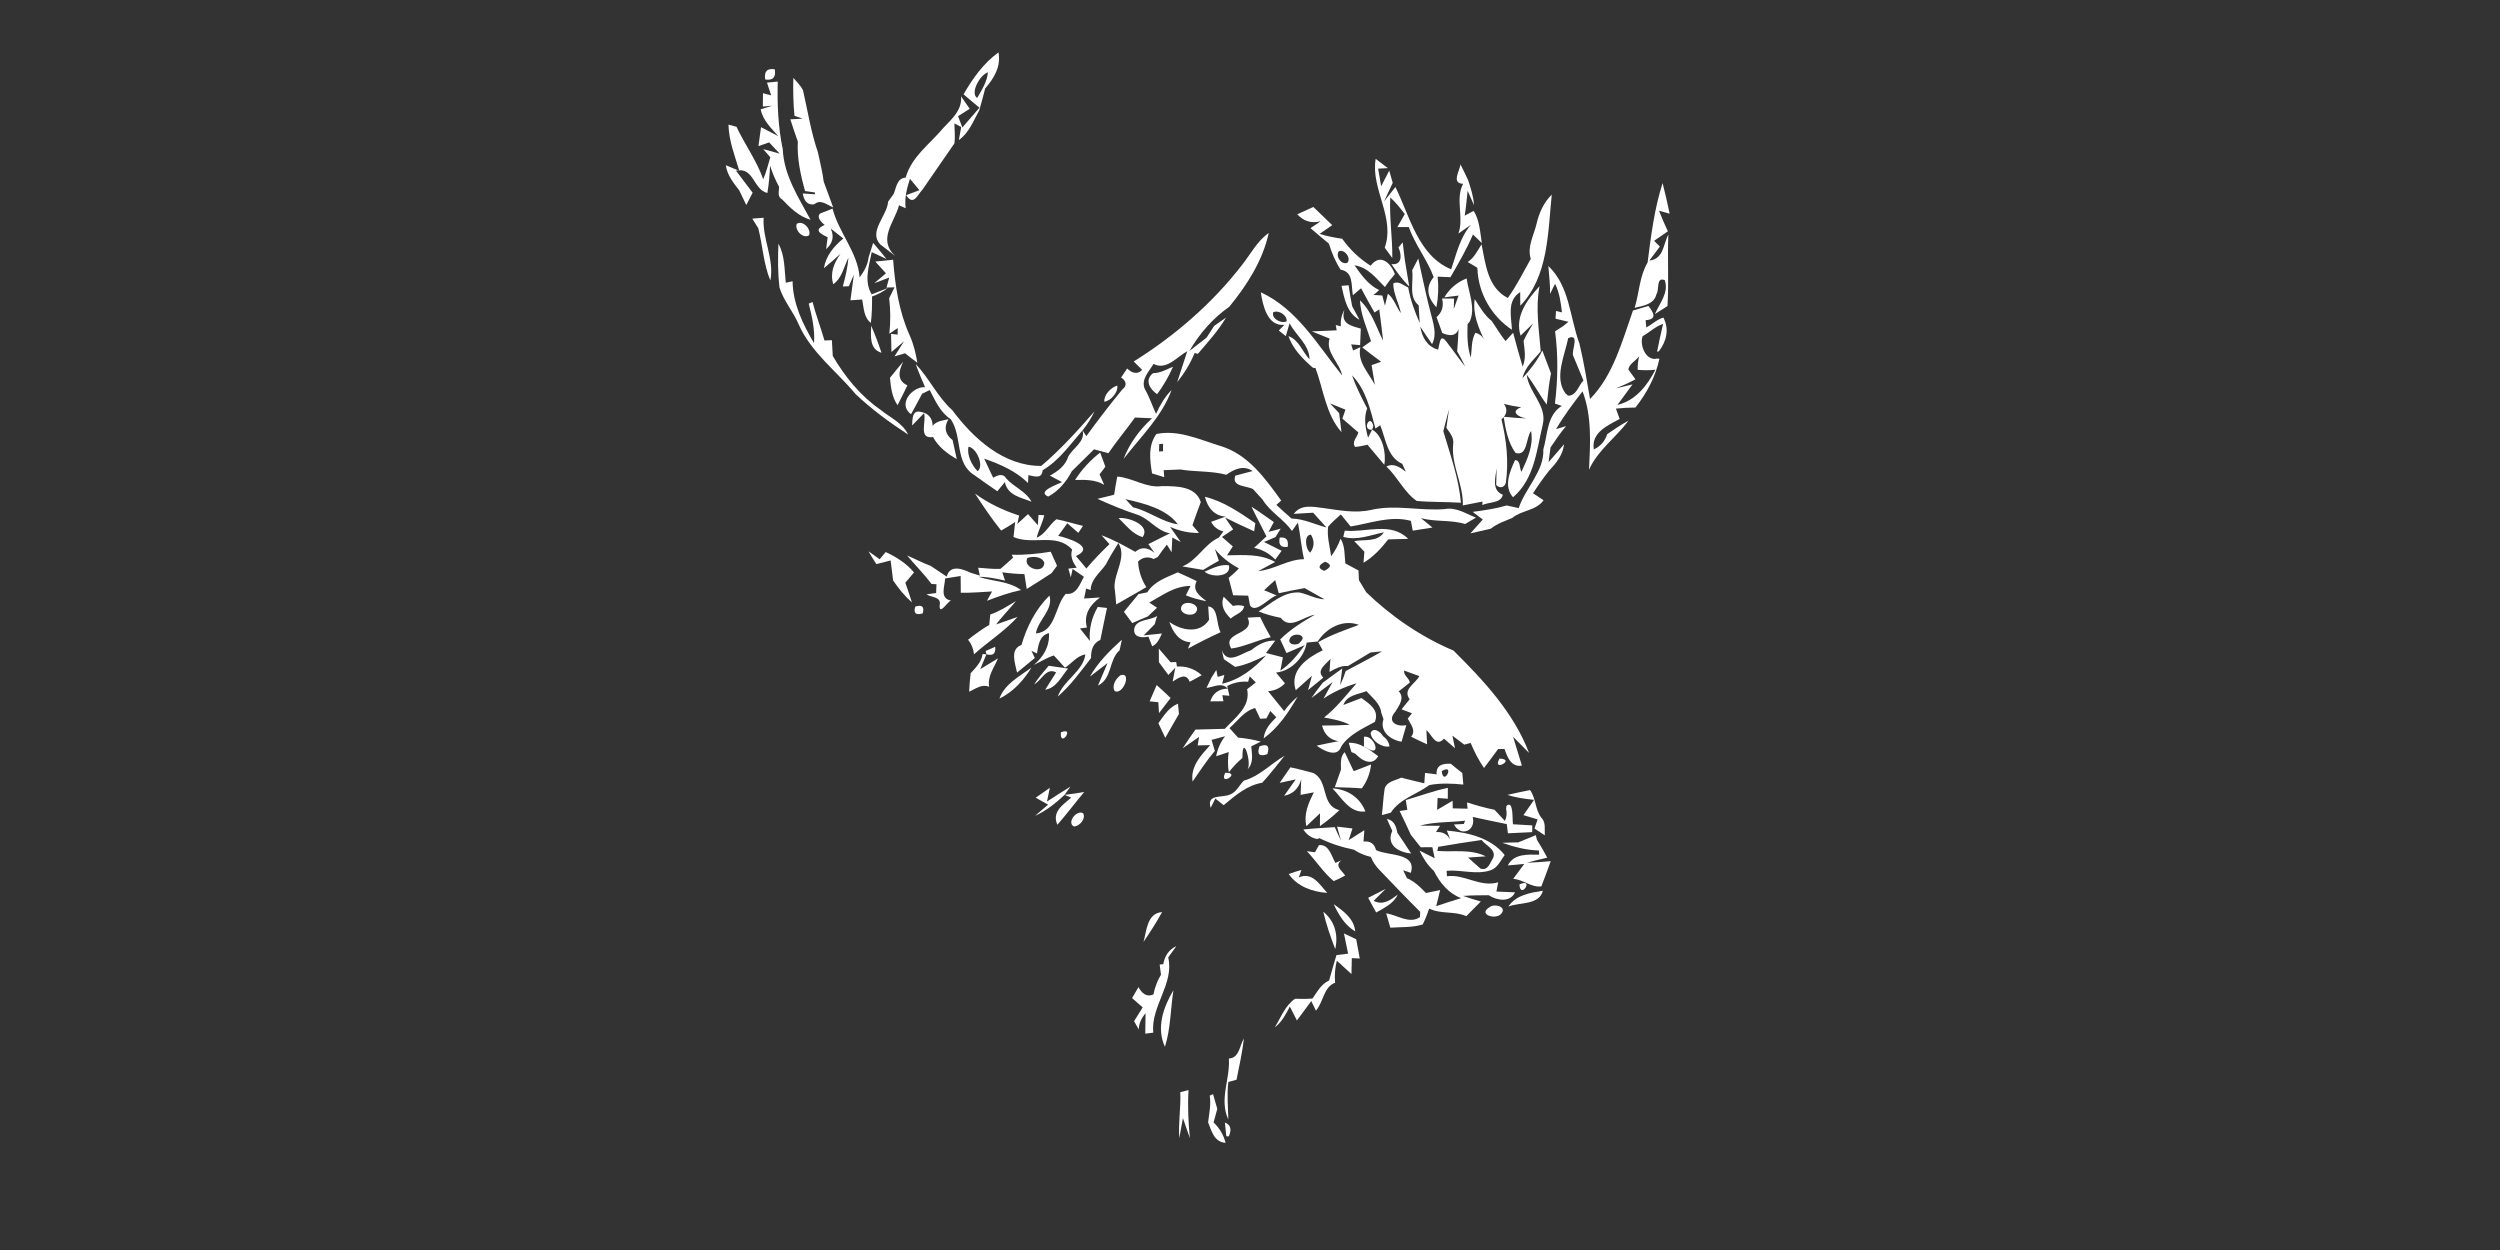 <?xml version="1.0" encoding="UTF-8" ?>
<!DOCTYPE svg PUBLIC "-//W3C//DTD SVG 1.1//EN" "http://www.w3.org/Graphics/SVG/1.1/DTD/svg11.dtd">
<svg width="512pt" height="256pt" viewBox="0 0 512 256" version="1.1" xmlns="http://www.w3.org/2000/svg">
<rect x="0" y="0" width="512" height="256" fill="#333333" stroke="none"/>
<g id="#ffffffff">
<path fill="#ffffff" opacity="1.00" d=" M 197.34 19.32 C 199.17 16.11 201.44 12.92 204.49 10.73 C 205.04 13.62 203.57 16.03 201.77 18.11 C 201.38 19.61 200.98 21.11 200.55 22.60 C 199.34 24.76 198.49 27.19 196.37 28.68 L 196.86 26.01 L 195.46 25.28 C 195.48 26.64 195.65 28.01 195.47 29.36 C 193.30 32.54 191.07 35.68 188.91 38.86 C 187.97 39.75 187.11 42.36 185.58 39.97 C 186.26 39.71 187.62 39.20 188.30 38.95 C 187.66 38.17 187.01 37.39 186.36 36.62 C 185.72 38.57 185.22 40.57 185.48 42.65 L 184.12 42.04 C 183.23 45.49 179.63 49.04 183.35 52.42 L 180.26 50.04 C 177.82 47.39 181.68 44.24 181.89 41.29 C 182.17 40.90 182.73 40.13 183.01 39.74 C 183.58 38.43 183.66 36.50 185.48 36.37 C 186.70 32.05 190.47 29.48 193.22 26.17 C 194.96 24.35 197.07 22.54 196.82 19.73 C 197.27 20.37 198.16 21.64 198.60 22.28 C 198.00 22.66 196.81 23.41 196.21 23.79 C 196.43 24.37 196.87 25.53 197.09 26.11 C 198.25 24.76 199.41 23.41 200.59 22.06 C 199.52 21.13 198.39 20.26 197.34 19.32 M 202.32 14.81 C 202.91 14.03 202.91 14.03 202.32 14.81 M 200.12 20.07 C 201.05 18.46 202.19 16.68 202.32 14.81 C 200.66 15.35 198.64 19.08 200.12 20.07 M 190.71 32.33 C 190.99 32.74 190.99 32.74 190.71 32.33 M 188.00 36.01 C 188.64 36.61 188.64 36.61 188.00 36.01 Z" />
<path fill="#ffffff" opacity="1.00" d=" M 156.72 16.28 C 156.46 14.63 157.11 13.93 158.68 14.20 C 158.95 15.83 158.29 16.53 156.72 16.28 Z" />
<path fill="#ffffff" opacity="1.00" d=" M 162.48 15.95 C 163.17 16.75 163.95 17.51 164.45 18.46 C 165.42 22.72 166.09 27.06 167.51 31.20 C 167.93 33.20 168.45 35.19 168.70 37.22 C 169.37 38.97 169.98 40.72 170.63 42.48 C 169.39 41.95 168.06 40.72 166.76 41.84 C 165.47 42.03 164.69 41.29 164.40 39.62 C 165.04 39.66 166.31 39.75 166.95 39.79 L 166.87 39.41 C 166.37 39.34 165.38 39.20 164.88 39.13 C 163.95 35.83 163.22 32.43 163.39 28.98 C 162.85 27.47 162.35 25.95 161.86 24.44 C 162.49 24.40 163.76 24.34 164.40 24.30 L 162.71 23.73 C 162.46 21.14 162.40 18.55 162.48 15.95 Z" />
<path fill="#ffffff" opacity="1.00" d=" M 157.08 16.92 L 159.28 16.71 C 159.16 21.36 159.36 26.01 160.31 30.58 C 160.54 35.90 163.54 40.46 166.00 45.01 C 163.62 44.34 161.84 42.57 160.18 40.84 C 159.12 40.31 159.58 39.15 159.56 38.27 C 158.80 36.87 158.18 35.42 157.71 33.91 C 157.63 35.79 157.47 37.67 157.16 39.53 C 154.20 38.80 154.46 34.16 150.73 34.95 C 151.85 36.46 152.99 37.97 154.14 39.47 C 153.70 40.32 153.27 41.16 152.84 41.99 C 152.36 40.98 151.88 39.98 151.39 38.98 C 150.20 37.43 148.91 35.85 148.65 33.84 L 151.41 34.99 C 150.49 31.88 149.26 28.82 149.19 25.53 C 149.60 25.64 150.42 25.85 150.83 25.96 C 152.54 29.60 154.97 32.89 156.31 36.72 C 156.91 35.25 157.34 33.73 157.76 32.21 C 157.40 31.79 156.67 30.96 156.31 30.54 C 157.15 30.77 158.83 31.23 159.67 31.46 C 159.13 30.89 158.06 29.73 157.52 29.16 C 156.78 29.41 156.06 29.66 155.33 29.92 C 155.51 28.63 155.69 27.34 155.86 26.05 C 157.03 26.67 158.22 27.28 159.40 27.89 C 157.93 26.23 156.24 24.67 155.79 22.39 C 156.37 22.21 157.55 21.84 158.14 21.66 L 156.23 21.82 L 156.26 19.09 L 157.93 19.53 C 157.71 18.88 157.29 17.58 157.08 16.92 Z" />
<path fill="#ffffff" opacity="1.00" d=" M 283.59 50.73 C 285.80 44.51 280.69 38.70 281.74 32.54 C 282.57 33.16 283.41 33.79 284.24 34.43 L 282.24 34.54 C 282.40 35.44 282.70 37.25 282.86 38.15 C 283.27 37.35 284.10 35.74 284.51 34.94 C 284.75 35.77 284.99 36.61 285.23 37.44 C 284.79 38.39 283.90 40.29 283.46 41.24 C 284.04 40.51 285.20 39.04 285.78 38.30 C 288.74 44.29 290.42 52.34 297.20 55.16 C 298.29 52.01 298.99 48.62 301.25 46.04 C 300.61 46.48 299.32 47.38 298.68 47.83 C 299.88 44.47 297.98 40.89 299.64 37.64 C 297.13 37.55 299.03 34.91 299.09 33.65 C 299.65 34.72 300.17 35.82 300.68 36.92 C 301.22 38.57 301.78 40.26 301.87 42.01 C 301.55 41.28 300.90 39.81 300.57 39.07 C 300.40 40.77 300.24 42.48 299.97 44.16 C 300.43 43.92 301.35 43.43 301.81 43.19 C 303.04 45.17 303.12 47.55 303.48 49.78 L 301.66 48.02 C 300.37 51.06 298.70 53.92 297.05 56.77 C 296.39 56.74 295.08 56.69 294.43 56.66 C 294.66 58.76 294.57 60.85 294.18 62.93 C 292.18 60.78 292.00 58.72 293.62 56.75 C 292.29 53.15 289.80 50.12 288.52 46.50 C 287.93 46.50 286.76 46.51 286.18 46.51 C 286.68 45.62 287.19 44.73 287.70 43.84 C 286.79 42.64 285.86 41.45 284.73 40.44 C 284.51 44.59 285.20 48.69 285.14 52.83 C 284.61 52.14 284.09 51.44 283.59 50.73 Z" />
<path fill="#ffffff" opacity="1.00" d=" M 337.43 53.75 C 338.12 48.30 338.82 42.72 340.50 37.50 C 341.04 39.57 341.50 41.66 341.94 43.76 C 341.40 43.61 340.32 43.31 339.77 43.16 C 340.33 44.58 340.92 45.99 341.58 47.37 C 340.65 48.03 339.70 48.68 338.76 49.32 C 339.06 49.62 339.65 50.20 339.94 50.50 C 339.40 51.21 338.32 52.64 337.79 53.36 C 340.75 53.04 340.61 50.00 341.68 48.04 C 341.47 52.90 341.80 57.85 341.50 62.68 C 340.86 63.09 339.57 63.91 338.92 64.32 C 339.88 62.10 341.83 59.96 340.94 57.37 C 339.11 56.67 339.89 59.30 339.24 60.24 C 338.78 62.33 336.49 62.63 334.78 63.04 C 335.72 59.96 335.76 56.58 337.43 53.75 Z" />
<path fill="#ffffff" opacity="1.00" d=" M 314.69 45.82 C 315.21 43.59 316.15 41.48 317.80 39.86 C 317.00 47.64 317.14 56.60 311.35 62.62 L 311.34 59.82 C 308.56 61.57 309.53 64.84 309.64 67.54 C 305.40 64.72 302.70 59.96 302.57 54.85 C 301.91 54.44 301.25 54.04 300.58 53.67 C 301.91 52.79 302.59 51.34 303.42 50.04 C 304.25 54.06 304.66 58.92 308.80 61.03 C 310.61 58.50 311.98 55.72 313.50 53.02 C 312.72 50.56 314.14 48.18 314.69 45.82 M 307.15 63.19 C 307.65 63.85 307.65 63.85 307.15 63.19 Z" />
<path fill="#ffffff" opacity="1.00" d=" M 167.95 43.73 C 168.80 43.39 169.65 43.06 170.51 42.73 C 171.78 47.67 175.67 51.67 176.05 56.81 C 176.97 55.59 177.71 54.24 177.89 52.70 C 178.12 51.96 178.59 50.49 178.82 49.75 C 179.75 50.83 180.66 51.92 181.55 53.04 L 178.53 51.64 C 177.98 54.48 176.89 57.57 178.51 60.28 C 179.34 59.96 181.01 59.31 181.84 58.99 C 180.85 59.74 179.77 60.32 178.59 60.72 C 178.61 62.53 178.58 64.34 178.35 66.14 C 176.86 64.96 176.92 63.01 176.57 61.34 C 175.97 61.38 174.77 61.46 174.17 61.50 C 174.42 59.76 174.65 58.01 174.87 56.27 C 174.61 56.86 174.10 58.03 173.84 58.62 L 172.61 58.67 C 173.12 56.73 173.61 54.78 173.76 52.77 C 172.82 54.64 172.47 56.91 170.65 58.21 C 169.94 55.85 170.81 53.82 172.16 51.96 C 171.03 52.97 169.90 53.98 168.73 54.93 C 169.16 52.40 170.77 50.41 172.72 48.85 C 171.85 48.18 170.98 47.50 170.13 46.81 C 170.88 48.41 170.56 49.81 169.19 51.02 C 169.27 50.41 169.42 49.19 169.50 48.58 C 167.97 47.88 166.57 47.08 168.89 46.07 C 167.69 45.09 167.38 44.31 167.95 43.73 Z" />
<path fill="#ffffff" opacity="1.00" d=" M 265.68 43.89 C 266.50 43.51 268.15 42.76 268.97 42.38 C 270.28 43.61 271.53 44.88 272.84 46.11 C 271.97 46.70 271.11 47.30 270.25 47.90 C 271.75 48.39 273.32 48.66 274.89 48.90 C 276.45 51.11 278.41 52.97 280.70 54.42 C 282.68 51.80 284.86 53.86 285.67 56.15 C 284.93 56.98 284.25 57.86 283.64 58.79 C 281.79 56.99 280.24 54.77 277.40 54.33 C 278.78 56.30 280.21 58.32 282.44 59.41 L 281.78 60.02 L 281.27 60.40 C 281.72 60.43 282.64 60.49 283.09 60.52 L 283.64 62.59 C 283.79 61.98 284.09 60.76 284.24 60.15 C 285.49 61.11 285.95 62.88 286.91 64.14 C 286.48 62.11 285.35 60.12 285.34 58.06 C 286.39 57.43 287.45 58.48 288.40 58.87 C 288.85 61.39 289.74 63.80 290.75 66.14 C 290.68 64.94 290.61 63.73 290.54 62.53 C 288.40 60.81 289.55 57.73 289.21 55.36 C 289.63 54.56 290.04 53.75 290.46 52.95 C 290.99 55.35 291.48 57.76 292.05 60.16 C 292.34 61.41 292.63 62.67 292.96 63.92 C 293.48 66.07 294.39 68.34 293.29 70.48 C 292.68 69.59 291.48 67.81 290.87 66.92 C 291.25 69.10 292.28 70.98 294.52 71.61 C 294.61 71.22 294.79 70.43 294.88 70.03 C 295.32 68.13 296.48 70.46 297.01 71.00 C 298.04 72.35 298.99 73.75 300.07 75.07 C 299.56 74.01 299.02 72.97 298.43 71.95 C 298.54 70.43 298.66 68.91 298.71 67.39 C 298.15 69.02 296.65 68.76 295.38 68.20 C 295.09 67.39 294.50 65.77 294.20 64.95 C 295.34 63.97 295.72 62.70 295.34 61.13 L 297.79 61.15 L 297.73 63.30 C 298.07 62.38 298.38 61.46 298.71 60.53 L 295.80 60.90 C 296.87 59.10 298.39 57.81 300.37 57.02 C 300.75 59.92 302.30 63.09 300.97 65.91 L 300.56 66.37 C 300.47 68.67 300.49 71.01 301.21 73.23 C 301.48 71.53 301.28 69.70 302.16 68.16 C 303.07 68.37 303.73 68.96 304.14 69.94 C 302.82 67.23 301.57 64.34 302.02 61.25 C 303.04 62.85 304.01 64.56 305.53 65.76 C 306.44 67.14 307.31 68.55 308.33 69.86 C 308.72 69.44 309.50 68.58 309.89 68.15 C 310.50 70.47 311.15 72.78 311.83 75.08 C 312.60 73.38 312.21 71.59 312.03 69.82 C 312.56 68.56 313.34 67.42 314.00 66.22 C 313.35 66.85 312.06 68.11 311.41 68.74 C 310.18 64.74 312.80 61.36 315.30 58.61 C 314.43 63.05 315.20 67.53 315.54 71.98 C 314.12 73.67 312.28 75.18 311.81 77.45 C 313.39 75.73 314.81 73.88 315.87 71.79 C 316.46 73.35 317.05 74.91 317.64 76.47 C 317.21 78.58 317.03 80.73 316.78 82.86 C 315.31 80.89 314.18 78.69 312.67 76.74 C 313.07 80.38 316.86 83.06 315.97 86.90 C 314.72 92.13 314.27 98.10 309.87 101.84 C 307.89 99.62 309.21 96.56 310.27 94.24 C 311.42 94.18 311.16 95.91 311.59 96.64 C 312.81 93.98 314.10 91.30 313.57 88.27 C 312.47 89.65 312.90 93.50 310.39 92.77 C 308.83 90.63 308.35 87.92 307.94 85.35 C 309.51 85.50 311.09 85.65 312.68 85.68 C 311.05 85.53 309.12 84.27 311.55 83.41 C 310.35 83.25 309.16 83.02 308.00 82.72 C 308.81 83.83 308.64 84.89 307.50 85.89 C 308.53 90.13 309.02 94.56 308.39 98.89 C 308.10 99.90 307.09 100.07 306.42 99.32 C 306.44 98.46 306.49 96.73 306.51 95.86 C 306.30 97.78 305.40 100.39 307.78 101.32 C 307.38 103.14 304.91 102.76 303.58 103.44 C 303.59 103.26 303.61 102.90 303.62 102.72 C 302.28 103.00 300.93 103.26 299.59 103.51 C 299.73 99.19 297.18 95.30 297.61 90.98 C 297.84 89.64 296.91 88.63 296.22 87.62 C 296.36 86.66 296.63 84.74 296.76 83.78 C 296.34 85.28 296.00 86.80 295.59 88.31 C 297.01 93.14 298.75 97.91 299.20 102.96 C 296.18 102.76 293.15 102.87 290.14 102.59 C 287.56 100.81 286.23 97.68 283.94 95.55 C 285.43 94.76 286.75 95.72 287.91 96.61 C 287.73 96.21 287.36 95.39 287.18 94.99 C 284.09 93.62 283.81 89.86 282.67 87.09 L 281.69 87.76 C 280.67 83.96 279.74 79.75 276.89 76.87 C 277.71 79.22 278.85 81.44 280.00 83.64 C 279.25 85.59 279.64 87.68 280.18 89.64 C 280.39 89.23 280.80 88.41 281.01 88.00 C 283.10 89.05 283.96 92.83 283.50 95.18 C 282.35 93.81 281.21 92.44 280.06 91.08 C 279.22 91.27 278.38 91.47 277.53 91.53 C 276.77 90.51 277.96 89.54 278.19 88.56 C 277.10 87.61 276.01 86.67 274.91 85.73 C 275.07 85.27 275.39 84.36 275.55 83.90 C 274.75 83.58 273.16 82.93 272.37 82.61 C 272.84 83.11 273.79 84.11 274.26 84.61 C 274.43 85.90 274.59 87.20 274.74 88.50 C 271.52 84.86 271.06 79.78 269.41 75.38 L 268.90 75.33 C 266.82 73.52 264.81 71.52 263.87 68.84 C 266.06 69.61 266.71 72.05 268.20 73.59 C 268.13 70.52 265.40 68.72 264.10 66.20 C 263.91 66.86 263.53 68.18 263.34 68.84 L 261.90 67.69 L 263.04 66.53 C 259.54 66.88 258.62 62.52 258.21 59.86 C 265.68 63.30 269.92 70.76 274.88 76.90 C 274.37 74.28 271.40 72.13 272.30 69.34 C 271.39 68.97 269.58 68.24 268.67 67.87 C 270.36 67.78 272.05 67.71 273.75 67.65 L 273.56 66.57 L 274.61 66.82 C 274.51 65.61 274.75 64.48 275.34 63.45 C 274.46 66.29 276.68 66.75 278.69 67.29 C 278.63 68.42 278.58 69.55 278.55 70.68 C 278.09 70.64 277.18 70.57 276.72 70.53 L 277.12 71.78 L 278.61 71.10 C 277.89 74.08 280.36 76.41 281.57 78.82 C 281.40 77.81 281.07 75.79 280.90 74.78 C 281.39 74.61 282.37 74.26 282.86 74.09 C 281.55 73.13 280.27 72.14 278.99 71.14 C 279.44 70.83 280.33 70.19 280.78 69.88 C 279.92 67.11 278.66 64.46 278.52 61.51 C 280.91 63.74 281.83 66.94 283.26 69.78 C 283.05 67.63 282.73 65.50 282.47 63.37 L 281.50 64.00 C 280.54 62.36 279.64 60.70 278.75 59.03 L 277.07 60.47 C 276.70 58.45 277.22 55.65 274.55 55.23 C 273.49 53.58 272.73 51.77 272.16 49.90 C 270.89 48.85 269.62 47.80 268.38 46.72 C 268.91 46.37 269.97 45.66 270.49 45.31 C 268.61 45.80 267.00 45.33 265.68 43.89 M 274.21 51.45 C 273.42 52.45 274.74 54.37 275.96 53.80 C 276.77 52.82 275.36 50.99 274.21 51.45 M 260.76 63.96 C 260.33 65.27 262.42 66.35 263.49 65.81 C 263.71 64.60 261.82 63.39 260.76 63.96 Z" />
<path fill="#ffffff" opacity="1.00" d=" M 154.07 44.78 C 154.65 44.73 155.81 44.64 156.39 44.59 C 156.11 48.96 158.62 53.05 157.77 57.45 C 156.34 54.05 156.21 50.28 155.29 46.73 C 154.88 46.08 154.47 45.43 154.07 44.78 Z" />
<path fill="#ffffff" opacity="1.00" d=" M 163.17 45.85 C 164.40 45.01 166.19 46.91 165.70 48.18 C 164.47 49.01 162.69 47.11 163.17 45.85 Z" />
<path fill="#ffffff" opacity="1.00" d=" M 254.32 54.32 C 256.11 52.08 257.44 49.39 259.84 47.71 C 258.61 53.36 255.39 58.39 251.76 62.82 C 248.40 65.17 245.66 68.30 243.60 71.87 L 247.12 69.13 C 247.50 68.53 248.27 67.34 248.66 66.74 C 249.27 66.31 250.48 65.47 251.09 65.04 C 249.48 67.76 247.35 70.09 245.31 72.48 L 244.66 72.29 C 243.78 74.45 242.55 76.46 241.09 78.27 C 241.78 76.16 242.48 74.05 243.15 71.93 C 241.03 73.06 238.92 75.92 236.24 74.53 C 235.33 76.09 233.64 77.67 234.44 79.64 C 235.40 81.26 235.95 83.06 236.76 84.76 C 237.56 82.98 238.55 81.26 239.94 79.87 C 237.93 85.36 233.60 89.45 230.11 93.99 C 231.33 90.77 233.42 87.99 235.94 85.66 C 234.77 85.63 233.60 85.58 232.44 85.51 C 230.67 87.98 228.71 90.31 226.99 92.82 C 226.26 92.62 224.79 92.22 224.06 92.02 C 222.55 93.51 221.04 95.01 219.52 96.49 C 218.40 98.63 216.82 100.55 214.67 101.70 C 212.18 100.62 216.76 99.17 217.50 98.73 C 216.67 98.28 215.84 97.84 215.00 97.41 C 216.68 96.52 218.20 95.36 218.79 93.48 C 219.76 91.71 222.34 90.43 221.70 88.14 L 222.49 89.31 C 224.85 86.05 227.30 82.86 229.86 79.75 C 230.92 79.00 230.62 77.92 229.60 77.32 L 230.84 75.47 C 231.74 76.34 232.91 76.82 233.91 75.75 C 233.34 75.16 232.77 74.59 232.19 74.03 C 240.61 68.76 248.23 62.19 254.32 54.32 Z" />
<path fill="#ffffff" opacity="1.00" d=" M 159.42 49.92 C 160.78 52.35 160.63 55.22 160.93 57.90 C 161.28 57.83 161.97 57.68 162.32 57.60 C 162.38 62.16 164.42 66.42 166.71 70.27 C 166.92 67.52 166.30 64.83 165.63 62.19 C 165.82 62.10 166.20 61.92 166.40 61.83 C 167.10 64.50 168.09 67.08 168.85 69.73 C 169.23 69.72 169.99 69.69 170.37 69.67 C 170.43 70.75 170.49 71.83 170.55 72.90 C 173.03 77.15 176.19 81.05 180.26 83.87 C 182.23 85.50 184.85 86.58 185.98 89.00 C 182.21 86.53 178.52 83.84 175.24 80.73 C 171.31 75.99 166.11 72.20 163.57 66.43 C 162.46 63.83 160.51 61.64 159.65 58.93 C 159.28 55.95 159.31 52.92 159.42 49.92 Z" />
<path fill="#ffffff" opacity="1.00" d=" M 286.40 50.68 C 286.62 50.42 287.06 49.90 287.27 49.63 C 287.38 50.54 287.60 52.35 287.71 53.25 C 287.94 54.61 288.39 57.31 288.61 58.67 C 287.20 57.30 286.07 55.70 284.96 54.09 C 287.31 54.38 287.03 51.96 286.40 50.68 Z" />
<path fill="#ffffff" opacity="1.00" d=" M 179.26 53.57 C 180.17 53.47 182.00 53.28 182.91 53.19 C 183.32 58.47 184.10 63.84 186.31 68.70 C 187.11 70.48 187.56 72.38 187.87 74.29 C 187.01 73.67 186.18 73.02 185.36 72.35 L 183.19 72.99 C 183.68 72.22 184.66 70.67 185.14 69.90 C 184.50 70.44 183.22 71.54 182.57 72.09 C 182.55 71.16 182.51 69.31 182.49 68.38 L 183.84 68.53 C 183.84 68.19 183.85 67.52 183.85 67.18 C 183.42 67.47 182.57 68.05 182.14 68.34 C 182.39 65.92 182.40 63.49 182.10 61.08 C 182.38 60.52 182.92 59.40 183.20 58.84 L 181.56 58.89 C 181.70 58.38 181.98 57.36 182.11 56.84 C 181.09 57.23 180.08 57.61 179.06 58.00 C 179.66 57.49 180.85 56.48 181.44 55.97 C 180.90 55.37 179.80 54.17 179.26 53.57 Z" />
<path fill="#ffffff" opacity="1.00" d=" M 317.10 54.48 C 321.50 58.63 321.49 65.05 323.47 70.37 C 324.36 74.12 324.99 77.92 325.64 81.72 C 330.44 76.80 332.20 69.90 334.43 63.60 C 335.22 63.37 336.81 62.89 337.60 62.65 C 338.60 63.97 339.52 65.40 337.02 65.58 C 337.06 65.95 337.12 66.69 337.16 67.05 C 338.35 66.45 339.35 65.40 340.66 65.04 C 341.91 67.40 341.30 69.92 339.73 71.95 L 339.37 72.03 C 339.49 71.43 339.74 70.22 339.86 69.62 C 340.05 68.80 340.41 67.16 340.60 66.34 C 339.01 66.83 337.85 68.08 336.41 68.84 C 335.73 70.73 337.12 74.03 339.39 73.43 L 339.85 73.47 C 339.07 77.13 337.25 80.54 334.94 83.46 C 333.60 83.47 332.27 83.55 330.94 83.68 C 331.13 84.21 331.51 85.27 331.70 85.80 C 329.29 87.13 325.82 88.58 326.42 92.05 C 327.77 91.40 328.69 90.36 329.16 88.91 C 330.57 87.94 331.99 86.96 333.51 86.15 C 330.96 89.63 327.22 92.16 325.43 96.21 C 325.69 90.82 326.06 85.31 324.11 80.15 C 322.17 82.63 320.27 85.15 318.69 87.88 L 320.73 87.27 C 319.56 88.65 318.55 90.15 317.54 91.65 C 317.44 92.40 317.25 93.90 317.15 94.65 C 318.23 93.45 319.24 92.19 320.32 90.99 C 320.07 93.15 318.75 94.82 317.31 96.32 C 316.11 97.83 315.01 99.40 313.96 101.02 C 314.50 101.38 315.58 102.09 316.12 102.45 C 314.57 104.63 311.64 104.46 309.69 106.08 C 308.19 106.73 306.60 107.23 305.32 108.27 C 304.27 108.51 302.17 108.99 301.13 109.24 C 301.76 108.53 303.03 107.11 303.67 106.40 C 303.15 106.01 302.12 105.22 301.60 104.83 C 303.94 104.52 306.30 104.19 308.57 103.52 C 309.39 103.70 310.21 103.88 311.03 104.06 C 312.39 99.95 316.29 96.46 316.07 92.06 C 316.99 88.93 316.78 85.05 319.85 83.13 C 319.50 83.01 318.80 82.77 318.45 82.65 C 319.06 77.75 319.13 72.76 318.48 67.86 C 318.91 67.58 319.77 67.02 320.20 66.74 L 321.22 65.90 C 320.55 65.74 319.23 65.43 318.57 65.27 C 318.59 64.88 318.65 64.09 318.67 63.69 L 319.89 63.98 C 319.65 61.97 319.39 59.95 318.48 58.12 C 318.22 58.63 317.71 59.66 317.45 60.18 C 317.50 58.27 317.24 56.37 317.10 54.48 M 321.17 69.24 C 320.47 72.79 318.23 77.34 320.60 80.55 L 321.15 81.04 C 322.88 81.05 323.28 78.94 324.29 77.92 C 323.56 76.21 322.88 74.46 322.14 72.75 C 321.92 71.53 323.55 68.25 321.17 69.24 M 333.50 75.69 C 333.86 76.19 334.58 77.18 334.94 77.68 C 333.65 78.40 332.30 78.96 330.94 79.54 C 331.79 79.33 333.49 78.92 334.34 78.72 C 333.57 79.77 332.02 81.88 331.25 82.93 C 335.00 82.01 337.34 78.98 339.02 75.73 C 337.80 75.85 336.59 75.85 335.40 75.74 C 335.37 74.81 335.47 73.88 335.70 72.95 C 335.05 73.89 333.60 74.52 333.50 75.69 Z" />
<path fill="#ffffff" opacity="1.00" d=" M 274.74 58.54 L 276.20 58.42 C 276.38 59.86 276.65 61.29 276.93 62.72 C 277.30 63.41 278.04 64.79 278.41 65.48 C 275.84 64.14 275.31 61.09 274.74 58.54 Z" />
<path fill="#ffffff" opacity="1.00" d=" M 278.37 61.01 C 278.73 61.31 278.73 61.31 278.37 61.01 Z" />
<path fill="#ffffff" opacity="1.00" d=" M 180.53 72.25 C 178.00 71.50 178.36 68.76 178.42 66.70 C 179.20 68.52 179.91 70.37 180.53 72.25 Z" />
<path fill="#ffffff" opacity="1.00" d=" M 182.26 77.38 C 183.16 76.27 184.05 75.16 184.97 74.07 C 184.10 75.96 183.58 77.85 185.83 78.93 C 185.18 80.29 184.51 81.65 183.82 82.99 C 182.67 81.33 182.45 79.33 182.26 77.38 Z" />
<path fill="#ffffff" opacity="1.00" d=" M 187.53 74.54 C 190.31 77.49 192.01 81.29 195.05 84.03 C 199.39 89.83 205.56 95.47 213.25 95.42 C 217.23 92.05 220.73 88.16 224.16 84.24 C 223.48 85.63 222.68 86.95 221.70 88.14 C 219.16 91.03 216.90 94.34 213.52 96.31 C 213.40 98.15 211.84 97.55 210.61 97.31 C 210.59 97.71 210.56 98.52 210.54 98.92 C 208.05 96.46 204.81 95.07 201.56 93.93 C 202.16 95.24 202.78 96.54 203.40 97.84 C 204.21 97.36 205.39 96.84 206.04 97.94 C 207.61 99.75 210.08 100.57 211.25 102.75 C 209.12 101.88 206.35 101.48 205.80 98.74 C 205.27 99.35 204.76 99.98 204.25 100.61 C 202.67 99.55 201.14 98.43 199.59 97.34 C 195.49 94.86 197.17 89.49 194.71 85.85 C 192.58 84.46 191.53 82.06 190.41 79.88 C 190.02 80.07 189.24 80.46 188.84 80.65 C 188.11 82.06 187.34 83.44 186.58 84.83 C 183.77 82.81 186.79 79.15 189.45 79.29 C 188.77 77.72 188.10 76.15 187.53 74.54 M 198.35 91.49 C 197.97 93.18 199.04 95.32 200.22 96.50 C 201.62 95.42 199.97 91.68 198.35 91.49 Z" />
<path fill="#ffffff" opacity="1.00" d=" M 236.15 76.42 C 237.63 76.42 238.90 75.66 240.23 75.10 C 239.37 77.10 238.28 78.97 236.98 80.73 C 235.46 79.70 234.35 77.83 236.15 76.42 Z" />
<path fill="#ffffff" opacity="1.00" d=" M 226.17 82.28 C 226.03 80.88 227.51 79.34 228.82 78.97 C 229.03 80.36 227.53 82.06 226.17 82.28 Z" />
<path fill="#ffffff" opacity="1.00" d=" M 186.80 87.14 C 186.88 85.91 186.77 83.91 188.55 84.35 C 190.08 84.59 191.00 85.63 191.00 87.20 C 191.80 86.20 193.10 86.13 194.24 85.86 C 193.26 87.51 193.55 88.94 195.09 90.13 C 195.38 91.43 195.66 92.73 195.95 94.04 C 194.01 92.90 192.17 91.54 191.09 89.51 C 187.97 90.00 189.79 86.24 189.24 84.62 C 188.63 85.25 187.41 86.51 186.80 87.14 Z" />
<path fill="#ffffff" opacity="1.00" d=" M 333.30 85.26 C 333.81 85.88 333.81 85.88 333.30 85.26 Z" />
<path fill="#ffffff" opacity="1.00" d=" M 281.01 88.00 C 278.80 88.27 280.62 84.48 281.26 87.24 L 281.01 88.00 Z" />
<path fill="#ffffff" opacity="1.00" d=" M 236.83 88.88 C 241.33 87.95 245.72 90.05 249.95 91.34 C 255.58 93.02 259.13 97.99 262.39 102.52 C 262.14 102.73 261.65 103.17 261.40 103.39 C 262.41 104.35 263.45 105.29 264.52 106.20 C 267.02 106.26 269.27 107.39 271.66 108.03 C 270.98 107.27 269.61 105.76 268.93 105.00 C 267.94 105.06 265.96 105.18 264.97 105.24 C 266.44 103.21 268.89 103.79 270.98 104.04 C 274.22 104.48 277.54 105.18 280.79 104.43 C 285.77 103.27 290.86 104.68 295.89 104.26 C 298.21 103.81 300.22 105.21 302.28 106.01 C 301.72 106.33 300.60 106.99 300.05 107.32 C 297.11 106.41 293.97 106.93 291.01 106.11 C 291.60 106.59 292.78 107.56 293.37 108.04 C 292.36 108.20 290.34 108.52 289.33 108.68 C 289.24 108.18 289.04 107.17 288.95 106.67 C 284.81 105.54 280.68 107.17 276.61 107.82 C 276.11 107.21 275.11 105.97 274.60 105.36 C 273.71 106.16 272.79 106.95 272.00 107.86 C 271.73 109.90 272.36 111.91 272.62 113.92 C 273.44 112.82 274.08 111.62 274.55 110.32 C 275.50 111.84 275.32 113.68 275.53 115.39 C 276.42 115.86 277.32 116.34 278.22 116.83 C 278.24 117.33 278.29 118.33 278.31 118.82 C 278.68 119.44 279.43 120.67 279.80 121.29 C 285.00 126.31 291.04 130.42 297.69 133.25 C 303.84 139.36 310.00 145.93 313.15 154.20 C 312.33 153.38 310.69 151.72 309.88 150.89 C 310.33 152.36 311.23 155.31 311.68 156.79 C 309.46 157.20 308.67 154.95 308.12 153.39 C 307.80 153.39 307.14 153.41 306.81 153.41 C 305.86 154.72 304.89 156.00 303.92 157.29 C 302.83 155.67 301.93 153.95 301.19 152.15 C 300.86 152.24 300.21 152.41 299.88 152.50 C 299.27 152.04 298.06 151.12 297.45 150.66 L 297.99 153.24 C 297.23 152.58 296.46 151.93 295.72 151.27 C 294.09 153.15 293.22 150.44 292.13 149.51 C 292.17 150.24 292.23 151.70 292.26 152.43 C 291.16 151.93 290.07 151.42 289.00 150.88 C 290.07 149.59 288.89 148.34 288.30 147.17 C 288.52 146.90 288.96 146.35 289.17 146.08 L 287.04 145.27 C 287.61 144.59 288.16 143.90 288.70 143.20 C 287.19 141.18 289.85 140.05 290.69 138.47 C 289.91 138.19 288.34 137.62 287.56 137.33 C 287.43 138.41 288.65 138.85 288.72 139.80 C 287.97 140.40 287.22 141.00 286.46 141.59 C 287.76 142.94 286.52 144.51 285.76 145.76 C 283.99 147.73 285.92 148.93 288.02 148.51 C 287.77 149.36 287.28 151.06 287.04 151.90 C 284.79 151.56 282.49 149.78 283.34 147.30 C 283.22 146.96 282.99 146.29 282.88 145.95 C 282.66 144.02 281.01 142.90 279.86 141.54 C 278.16 142.22 275.83 142.34 275.12 144.38 C 276.05 144.03 277.90 143.31 278.83 142.95 C 280.53 144.20 282.51 145.42 281.58 147.84 C 279.12 149.19 276.22 150.46 274.68 152.89 C 273.87 155.33 270.95 153.65 269.65 152.71 C 271.13 152.38 272.62 152.07 274.13 151.80 C 272.36 151.51 271.23 150.44 270.75 148.59 C 272.64 148.60 274.53 148.55 276.43 148.44 C 274.79 147.59 272.96 147.28 271.17 146.94 C 273.71 144.94 275.71 142.37 277.82 139.94 C 275.41 140.65 273.14 141.68 271.06 143.06 L 272.92 139.68 C 271.83 140.50 269.67 142.14 268.58 142.96 C 269.30 141.88 270.09 140.84 270.91 139.82 C 272.23 138.83 273.55 137.85 274.90 136.91 L 274.46 140.32 C 274.91 139.38 275.29 138.42 275.60 137.43 C 278.09 136.08 280.62 134.83 283.06 133.39 C 282.46 133.45 281.25 133.58 280.65 133.64 C 279.13 134.59 277.57 135.49 276.04 136.41 C 274.63 136.26 273.45 136.98 272.28 137.61 L 272.47 134.93 C 271.58 136.04 269.46 137.28 271.02 138.78 C 270.23 139.42 268.67 140.69 267.89 141.33 C 268.08 140.60 268.48 139.13 268.68 138.40 C 267.85 139.14 266.19 140.62 265.37 141.36 C 264.04 137.24 267.74 134.71 270.89 133.18 C 270.66 132.77 270.20 131.94 269.98 131.52 C 272.59 129.99 275.47 129.04 278.29 127.97 C 275.06 126.76 271.61 128.61 269.87 131.38 C 269.31 131.44 268.18 131.55 267.62 131.60 C 267.11 134.65 264.45 137.43 261.33 137.74 C 261.94 138.47 262.55 139.21 263.16 139.95 C 262.21 140.93 261.05 141.46 259.70 141.56 C 260.81 142.90 261.88 144.28 262.99 145.63 C 263.80 144.53 264.72 143.54 265.76 142.67 C 263.92 145.87 261.82 149.01 258.80 151.22 C 258.97 149.44 260.15 148.08 261.39 146.90 C 260.98 146.47 260.57 146.04 260.16 145.61 L 259.36 147.13 L 258.09 147.20 C 257.83 146.65 257.31 145.55 257.05 145.00 C 254.80 145.59 253.47 147.67 251.80 149.11 C 252.38 149.76 252.96 150.41 253.55 151.06 C 255.12 151.20 256.68 151.47 258.21 151.88 C 257.72 152.12 256.75 152.62 256.26 152.86 C 256.39 154.46 256.79 156.28 255.50 157.55 C 256.42 156.23 254.41 149.97 254.45 155.22 C 253.42 156.10 252.49 157.09 251.66 158.17 C 251.42 156.79 251.45 155.40 251.64 154.02 C 251.00 154.23 249.71 154.66 249.07 154.88 C 249.35 153.36 249.96 151.99 250.90 150.78 C 250.21 150.97 248.82 151.34 248.13 151.53 C 248.35 152.28 248.58 153.03 248.80 153.78 C 247.13 155.76 245.71 157.93 244.24 160.06 C 243.79 156.93 245.94 154.73 247.84 152.60 C 247.20 152.61 245.93 152.64 245.29 152.66 L 245.56 150.92 C 244.73 151.50 243.05 152.67 242.21 153.25 C 243.03 151.94 243.94 150.68 244.83 149.42 C 246.84 149.37 248.84 149.30 250.85 149.26 C 252.96 146.94 256.18 144.74 255.41 141.15 C 255.86 140.81 256.74 140.11 257.19 139.77 C 256.78 139.34 256.36 138.93 255.95 138.51 L 255.61 139.62 C 254.11 139.50 252.68 139.79 251.33 140.49 C 251.44 140.99 251.67 141.99 251.78 142.49 L 250.34 142.37 L 250.55 143.62 C 249.88 143.62 248.54 143.64 247.87 143.64 C 248.39 141.97 249.61 141.07 251.44 141.03 C 250.21 139.64 248.53 140.74 247.09 140.88 C 247.34 140.36 247.84 139.33 248.09 138.81 C 248.34 138.41 248.84 137.60 249.10 137.20 C 249.17 137.56 249.31 138.27 249.38 138.63 L 250.75 138.23 L 250.30 140.03 C 253.93 139.19 256.81 136.92 259.28 134.23 C 257.24 135.21 255.18 136.18 252.95 136.58 C 252.37 136.18 251.22 135.40 250.65 135.00 C 250.54 134.54 250.33 133.62 250.22 133.16 C 251.37 136.23 254.16 133.85 256.24 133.16 C 257.67 132.01 259.27 131.10 261.17 131.21 C 260.55 132.06 259.92 132.90 259.28 133.73 C 260.14 133.95 261.86 134.40 262.73 134.62 C 262.60 135.31 262.35 136.67 262.22 137.35 C 264.26 136.00 265.77 134.06 267.22 132.12 C 266.28 132.53 264.41 133.34 263.47 133.75 C 263.05 132.81 262.63 131.88 262.18 130.96 C 264.26 128.88 266.76 127.35 269.28 125.89 C 266.94 126.24 264.22 129.07 262.29 126.53 C 260.74 126.22 259.21 125.82 257.76 125.22 C 260.33 123.60 262.85 121.14 266.12 121.34 C 267.87 121.70 269.44 122.67 271.27 122.74 C 269.92 121.94 268.52 121.24 267.18 120.44 C 265.40 120.74 263.64 121.12 261.89 121.50 C 261.70 120.83 261.34 119.48 261.16 118.81 C 260.38 119.48 259.63 120.17 258.89 120.88 C 259.54 121.15 260.83 121.68 261.48 121.95 C 259.92 122.31 257.19 125.82 256.00 123.98 C 255.90 123.49 255.72 122.49 255.63 121.99 C 254.60 121.96 253.57 121.93 252.55 121.91 C 252.32 121.02 251.85 119.24 251.62 118.35 C 252.34 117.74 253.09 117.13 253.72 116.40 C 251.85 115.38 250.14 114.11 248.81 112.44 C 249.01 113.04 249.43 114.24 249.63 114.84 C 248.54 115.44 247.46 116.06 246.41 116.72 C 245.34 116.54 243.21 116.18 242.15 116.00 C 245.24 114.75 246.65 111.43 249.62 110.10 C 249.85 109.79 250.32 109.15 250.55 108.84 C 249.41 108.55 248.57 107.90 248.03 106.87 C 249.02 106.50 250.02 106.14 251.03 105.80 C 248.67 105.67 247.31 103.95 246.77 101.74 C 250.61 102.68 253.87 104.96 257.09 107.14 C 257.03 107.56 256.91 108.40 256.85 108.81 C 254.85 107.91 252.84 106.97 250.89 105.99 L 252.55 108.42 C 251.77 108.93 251.01 109.44 250.26 109.97 C 250.81 110.45 251.92 111.41 252.48 111.90 L 251.30 113.73 C 254.64 113.69 258.10 113.37 261.16 115.09 C 260.01 115.71 258.85 116.32 257.70 116.96 C 260.99 116.66 263.72 114.55 267.07 114.52 C 266.49 112.05 266.33 109.51 265.81 107.03 C 265.51 107.46 264.90 108.32 264.60 108.74 C 262.89 106.31 260.14 104.88 258.58 102.33 C 257.92 101.62 257.27 100.90 256.62 100.17 C 255.25 99.43 252.17 99.74 252.99 97.41 C 253.88 97.18 255.65 96.71 256.54 96.47 C 254.65 95.21 252.81 96.06 251.15 97.23 C 248.06 96.41 244.84 96.67 241.72 96.15 C 240.87 96.18 239.17 96.25 238.32 96.29 L 238.43 97.73 C 237.60 97.47 236.76 97.21 235.94 96.95 C 235.49 94.22 235.09 91.28 236.83 88.88 M 237.41 90.95 C 237.40 91.33 237.38 92.09 237.37 92.47 L 238.18 92.42 C 238.19 92.03 238.20 91.27 238.20 90.89 L 237.41 90.95 M 268.33 113.18 C 269.19 112.04 269.25 110.81 268.49 109.50 C 267.00 109.50 267.34 112.48 268.33 113.18 M 271.37 115.04 C 269.93 115.77 269.88 116.40 271.22 116.91 C 272.69 116.17 272.74 115.55 271.37 115.04 M 267.22 116.25 C 267.81 116.80 267.81 116.80 267.22 116.25 M 264.22 130.68 C 263.39 132.04 265.71 132.42 266.32 131.47 C 267.92 129.95 264.87 129.42 264.22 130.68 M 258.25 137.50 C 258.53 137.76 258.53 137.76 258.25 137.50 M 260.63 139.88 C 261.33 140.46 261.33 140.46 260.63 139.88 Z" />
<path fill="#ffffff" opacity="1.00" d=" M 220.18 98.30 C 221.54 96.13 223.30 94.26 225.31 92.68 C 225.58 93.41 226.11 94.85 226.38 95.58 C 225.98 96.10 225.58 96.62 225.19 97.15 C 225.43 97.68 225.90 98.76 226.14 99.30 C 224.32 98.20 222.22 98.25 220.18 98.30 Z" />
<path fill="#ffffff" opacity="1.00" d=" M 228.18 101.31 C 228.36 100.06 228.58 98.83 228.82 97.60 C 231.96 97.84 234.71 99.99 237.94 99.56 C 240.80 99.56 244.88 99.50 245.92 102.83 C 245.31 104.39 244.77 105.98 244.21 107.57 L 245.56 109.15 C 243.50 109.17 241.52 108.75 239.63 107.90 C 240.18 108.67 241.27 110.23 241.82 111.00 L 240.09 110.09 C 240.05 110.85 239.98 112.35 239.94 113.10 L 238.98 111.54 C 238.31 112.35 237.71 113.22 237.10 114.08 C 236.89 114.18 236.48 114.38 236.27 114.48 C 235.16 113.91 233.94 114.13 233.08 115.01 C 233.18 116.89 233.74 118.64 234.77 120.25 C 232.74 121.47 230.64 122.58 228.60 123.79 C 228.50 122.60 228.41 121.41 228.25 120.23 C 228.22 117.18 230.81 114.09 229.04 111.22 C 228.12 112.65 227.25 114.11 226.47 115.61 C 225.32 117.27 223.41 118.64 223.37 120.84 L 222.44 120.53 C 222.33 121.04 222.13 122.07 222.03 122.58 C 222.85 122.53 224.48 122.42 225.29 122.36 C 223.21 123.89 221.88 125.87 222.60 128.52 L 221.17 128.70 C 221.85 129.56 222.53 130.41 223.21 131.27 C 223.00 128.79 223.58 126.43 224.83 124.30 L 226.71 124.51 C 226.28 126.69 225.76 128.86 225.35 131.05 C 223.79 131.74 223.42 133.20 223.45 134.77 C 221.32 137.51 219.28 140.37 216.63 142.65 C 217.79 139.31 221.85 137.46 222.28 134.03 C 220.57 134.29 219.48 135.89 218.10 136.75 C 217.34 135.91 216.62 135.04 215.82 134.24 C 214.38 134.69 213.10 135.54 211.74 136.17 C 213.73 134.50 214.99 132.34 214.83 129.66 C 212.85 130.14 212.66 132.17 212.37 133.83 L 211.24 133.28 C 211.41 133.65 211.76 134.39 211.93 134.76 C 210.72 135.76 209.51 136.76 208.29 137.75 C 207.93 135.89 206.73 132.99 209.20 132.09 C 210.29 128.33 212.11 124.73 214.93 121.97 C 215.78 124.89 212.59 126.94 212.15 129.72 C 216.28 129.39 215.98 124.14 218.27 121.61 C 220.48 121.94 221.17 119.57 221.98 118.12 C 221.21 117.57 220.44 117.04 219.67 116.52 L 219.30 118.24 L 218.80 116.45 L 220.51 116.27 C 219.75 115.18 219.11 113.97 219.57 112.55 C 216.39 109.02 211.52 111.73 207.57 109.98 C 207.65 109.21 207.82 107.67 207.90 106.91 C 206.97 107.53 206.01 108.11 205.04 108.66 C 203.10 106.25 201.36 103.68 199.68 101.08 C 202.40 103.08 205.52 104.55 208.72 105.58 L 208.35 107.30 C 208.89 106.80 209.99 105.80 210.54 105.29 C 211.04 105.86 212.05 107.00 212.55 107.56 L 212.69 105.46 C 212.98 105.47 213.56 105.50 213.86 105.52 C 213.52 107.11 212.68 108.55 212.31 110.12 C 214.07 109.42 214.88 107.45 216.36 106.34 C 218.19 106.69 219.97 107.28 221.80 107.70 C 221.56 108.05 221.08 108.77 220.84 109.13 C 220.10 108.46 219.34 107.81 218.59 107.16 C 218.12 107.80 217.18 109.09 216.72 109.74 C 218.47 110.14 224.61 111.95 220.35 113.88 C 221.07 114.72 221.79 115.56 222.49 116.43 C 223.97 114.68 225.56 113.03 227.22 111.44 C 226.81 110.98 226.00 110.08 225.59 109.62 C 228.01 110.51 230.26 111.77 232.51 113.02 C 233.70 111.97 235.01 112.05 236.46 113.24 L 235.18 111.44 C 236.65 110.71 238.12 109.95 239.60 109.22 C 236.91 108.76 235.35 106.16 232.81 105.37 C 230.05 104.47 227.39 103.35 224.76 102.16 C 225.90 101.88 227.04 101.62 228.18 101.31 M 230.51 102.23 L 232.03 103.89 C 235.25 104.65 238.03 106.93 241.22 107.38 C 238.87 104.20 234.25 103.08 230.51 102.23 Z" />
<path fill="#ffffff" opacity="1.00" d=" M 256.31 103.78 C 257.87 104.76 259.35 105.87 260.88 106.92 C 260.61 107.42 260.07 108.42 259.80 108.92 L 262.29 108.27 L 261.22 109.99 C 260.63 110.24 259.45 110.75 258.85 111.00 C 259.76 111.45 261.57 112.35 262.48 112.80 C 262.04 113.40 261.60 114.00 261.17 114.60 C 259.98 113.36 258.54 112.56 256.84 112.19 C 257.68 111.41 258.52 110.63 259.37 109.85 C 258.79 108.73 258.22 107.61 257.66 106.49 C 257.19 105.59 256.74 104.69 256.31 103.78 Z" />
<path fill="#ffffff" opacity="1.00" d=" M 229.09 106.11 C 231.16 105.87 235.70 107.59 234.02 109.99 C 231.91 109.40 230.59 107.53 229.09 106.11 Z" />
<path fill="#ffffff" opacity="1.00" d=" M 308.94 107.18 C 309.52 107.82 309.52 107.82 308.94 107.18 Z" />
<path fill="#ffffff" opacity="1.00" d=" M 275.41 108.68 C 279.76 109.11 284.85 106.79 288.39 110.35 C 287.37 110.38 285.33 110.44 284.30 110.47 C 282.88 112.32 281.27 114.04 279.25 115.25 C 279.29 114.68 279.38 113.56 279.42 112.99 C 278.90 112.45 277.87 111.36 277.35 110.82 C 279.41 110.42 282.06 111.10 283.42 109.02 C 280.66 109.57 277.95 110.76 275.10 109.95 C 275.18 109.63 275.33 109.00 275.41 108.68 Z" />
<path fill="#ffffff" opacity="1.00" d=" M 262.09 110.10 C 263.40 109.93 263.94 110.56 263.72 111.99 C 262.32 112.20 261.78 111.57 262.09 110.10 Z" />
<path fill="#ffffff" opacity="1.00" d=" M 177.87 112.91 C 178.44 113.31 179.58 114.12 180.15 114.53 C 180.56 114.04 180.97 113.55 181.39 113.06 C 183.58 114.08 185.63 115.36 187.19 117.24 C 186.58 117.93 185.99 118.63 185.41 119.34 C 185.89 120.68 186.34 122.03 186.77 123.39 C 185.28 122.07 184.02 120.52 182.91 118.88 C 182.74 117.51 182.57 116.14 182.40 114.78 C 181.42 115.02 180.45 115.27 179.48 115.53 C 178.92 114.66 178.37 113.79 177.87 112.91 M 184.80 117.33 C 185.02 117.70 185.02 117.70 184.80 117.33 Z" />
<path fill="#ffffff" opacity="1.00" d=" M 207.21 113.60 C 209.89 113.71 212.55 113.40 215.19 112.99 C 215.62 113.95 216.05 114.91 216.48 115.87 C 216.20 116.25 215.63 117.01 215.35 117.39 C 213.67 118.49 211.98 119.57 210.27 120.62 C 210.12 119.61 209.96 118.59 209.80 117.58 C 208.28 117.54 206.77 117.42 205.27 117.21 C 205.41 117.64 205.70 118.48 205.84 118.91 C 204.06 118.49 202.26 118.12 200.43 118.13 C 203.32 119.11 206.57 118.97 209.11 120.84 C 206.71 121.35 204.42 122.17 202.13 123.04 C 202.40 122.56 202.92 121.61 203.18 121.13 C 201.05 121.25 198.91 121.43 196.77 121.40 C 196.76 120.54 196.75 118.82 196.74 117.96 C 195.94 118.09 194.36 118.34 193.56 118.47 C 193.50 120.08 192.38 122.54 194.74 122.99 C 193.96 123.35 192.34 126.11 192.44 123.95 C 192.87 122.16 190.70 122.40 189.75 121.72 L 191.72 121.45 L 191.79 119.65 L 190.78 119.60 C 189.24 117.54 187.41 115.73 185.77 113.76 C 187.39 114.45 188.95 115.28 190.61 115.90 C 191.70 116.62 192.79 117.36 193.89 118.09 C 194.56 115.56 197.09 116.50 198.76 117.29 C 199.24 117.44 200.20 117.73 200.67 117.88 L 200.33 116.27 C 201.85 116.37 203.37 116.58 204.90 116.50 C 205.78 115.77 206.62 114.98 207.48 114.21 L 207.21 113.60 M 210.40 114.28 C 209.38 116.33 213.77 117.76 213.88 115.27 C 213.42 113.93 211.51 113.87 210.40 114.28 Z" />
<path fill="#ffffff" opacity="1.00" d=" M 246.70 117.08 C 248.24 116.42 249.94 115.49 251.69 115.78 C 252.26 118.21 248.09 118.33 246.70 117.08 Z" />
<path fill="#ffffff" opacity="1.00" d=" M 234.96 121.31 C 236.37 119.06 238.92 118.24 241.20 117.22 C 242.50 117.79 243.80 118.38 245.08 119.01 C 244.08 120.99 245.74 122.03 247.08 123.13 C 245.64 122.85 244.21 122.48 242.86 121.92 C 243.10 121.44 243.59 120.48 243.83 119.99 C 240.54 120.02 238.08 121.90 235.37 123.42 C 235.77 123.68 236.56 124.20 236.96 124.46 C 236.33 125.05 235.69 125.65 235.06 126.25 C 234.00 126.69 232.91 127.12 231.88 127.61 C 231.45 127.03 230.60 125.88 230.18 125.30 C 231.17 124.08 232.18 122.88 233.18 121.66 C 233.62 121.57 234.52 121.40 234.96 121.31 Z" />
<path fill="#ffffff" opacity="1.00" d=" M 202.81 125.85 C 204.70 125.22 206.36 124.11 208.07 123.10 C 206.74 124.72 205.27 126.24 203.99 127.89 C 205.09 127.50 207.30 126.73 208.40 126.34 C 205.76 129.26 202.41 131.38 199.48 133.99 C 199.36 132.88 198.96 131.89 198.26 131.02 C 199.64 129.91 201.07 128.87 202.60 127.98 C 202.66 127.45 202.76 126.39 202.81 125.85 Z" />
<path fill="#ffffff" opacity="1.00" d=" M 250.61 122.21 C 251.25 122.83 251.89 123.46 252.51 124.10 C 253.27 123.90 254.03 123.91 254.79 124.13 C 254.64 125.53 252.89 125.83 252.06 126.69 C 250.82 125.48 249.87 124.03 250.61 122.21 Z" />
<path fill="#ffffff" opacity="1.00" d=" M 187.44 124.23 C 188.85 123.79 189.36 124.26 188.97 125.62 C 187.55 126.05 187.04 125.58 187.44 124.23 Z" />
<path fill="#ffffff" opacity="1.00" d=" M 242.10 123.96 C 243.06 122.81 246.12 123.88 244.87 125.46 C 243.90 126.50 241.02 125.53 242.10 123.96 Z" />
<path fill="#ffffff" opacity="1.00" d=" M 247.44 124.20 C 249.57 124.36 249.06 127.90 249.98 129.47 C 247.71 130.52 245.48 131.63 243.29 132.84 C 243.43 132.51 243.70 131.86 243.83 131.54 C 241.41 131.39 240.22 129.42 239.48 127.37 C 241.90 129.11 245.74 129.92 247.62 126.93 C 247.57 126.25 247.48 124.88 247.44 124.20 Z" />
<path fill="#ffffff" opacity="1.00" d=" M 232.31 128.69 C 232.77 126.75 235.60 127.10 236.97 126.15 L 236.49 127.83 L 234.23 130.13 C 235.16 130.03 237.03 129.84 237.96 129.74 C 237.50 130.76 237.06 131.85 235.97 132.37 C 235.78 131.87 235.40 130.88 235.20 130.38 C 233.93 130.67 231.99 130.60 232.31 128.69 Z" />
<path fill="#ffffff" opacity="1.00" d=" M 255.51 126.49 C 256.15 126.46 257.43 126.39 258.07 126.36 C 258.73 127.77 259.46 129.15 260.25 130.50 C 257.51 131.07 254.92 132.45 252.17 132.82 C 250.05 129.35 257.23 130.08 255.51 126.49 Z" />
<path fill="#ffffff" opacity="1.00" d=" M 223.21 138.57 C 224.87 135.64 227.28 133.24 229.76 131.01 C 229.64 131.54 229.42 132.62 229.30 133.16 C 227.03 135.17 227.82 138.95 224.86 140.41 C 225.35 139.26 226.34 136.95 226.83 135.79 L 223.21 138.57 Z" />
<path fill="#ffffff" opacity="1.00" d=" M 201.86 133.32 C 202.35 133.10 203.32 132.67 203.81 132.46 C 203.98 133.86 203.38 134.37 202.02 134.00 L 201.86 133.32 Z" />
<path fill="#ffffff" opacity="1.00" d=" M 237.33 132.83 C 238.12 133.75 238.93 134.68 239.72 135.62 C 240.01 135.61 240.60 135.60 240.89 135.59 L 241.04 136.51 C 242.96 136.38 244.65 136.98 246.11 138.28 L 243.64 139.63 C 242.94 137.68 241.32 138.84 240.16 139.58 L 240.70 136.75 L 239.28 138.23 C 238.65 137.35 238.00 136.47 237.34 135.61 C 237.34 134.92 237.33 133.52 237.33 132.83 Z" />
<path fill="#ffffff" opacity="1.00" d=" M 201.23 133.95 L 202.02 134.00 C 201.70 134.76 201.07 136.28 200.76 137.04 C 201.66 136.49 203.48 135.39 204.39 134.83 C 203.62 136.71 202.18 138.50 202.58 140.65 C 201.06 140.02 199.80 141.08 198.48 141.66 C 198.52 140.39 198.66 139.13 198.79 137.87 C 199.85 136.73 201.00 135.57 201.23 133.95 Z" />
<path fill="#ffffff" opacity="1.00" d=" M 214.77 136.35 C 216.09 136.56 217.41 136.75 218.74 136.93 C 217.38 138.52 216.38 140.90 214.06 141.25 C 214.79 140.06 215.57 138.90 216.30 137.71 C 214.25 136.61 213.32 139.37 211.80 140.15 C 212.67 138.80 213.72 137.57 214.77 136.35 Z" />
<path fill="#ffffff" opacity="1.00" d=" M 207.20 137.24 C 207.90 137.87 207.90 137.87 207.20 137.24 Z" />
<path fill="#ffffff" opacity="1.00" d=" M 204.68 143.07 C 205.75 140.07 208.84 138.50 211.25 136.72 C 209.64 139.34 207.48 141.71 204.68 143.07 Z" />
<path fill="#ffffff" opacity="1.00" d=" M 229.46 138.30 C 231.89 137.47 230.02 142.42 228.30 141.53 C 227.61 140.42 228.55 138.97 229.46 138.30 Z" />
<path fill="#ffffff" opacity="1.00" d=" M 235.45 143.63 C 235.92 142.52 236.40 141.40 236.88 140.30 C 237.84 141.17 238.81 142.03 239.74 142.95 C 239.14 143.73 237.95 145.27 237.36 146.05 L 237.23 143.82 C 236.78 143.77 235.89 143.68 235.45 143.63 Z" />
<path fill="#ffffff" opacity="1.00" d=" M 251.38 144.15 C 251.74 144.86 251.74 144.86 251.38 144.15 Z" />
<path fill="#ffffff" opacity="1.00" d=" M 237.23 148.11 C 238.35 146.58 239.39 144.84 241.25 144.11 C 241.30 144.63 241.40 145.69 241.45 146.22 C 240.49 147.83 239.58 149.48 238.65 151.11 C 238.18 150.10 237.71 149.10 237.23 148.11 Z" />
<path fill="#ffffff" opacity="1.00" d=" M 242.21 147.28 C 242.79 147.86 242.79 147.86 242.21 147.28 Z" />
<path fill="#ffffff" opacity="1.00" d=" M 280.70 150.14 C 281.23 148.75 282.79 149.93 283.23 150.75 C 284.01 151.32 284.46 152.03 284.57 152.86 C 283.03 153.18 280.88 151.72 280.70 150.14 Z" />
<path fill="#ffffff" opacity="1.00" d=" M 217.27 149.99 C 220.31 148.70 217.01 153.37 217.27 149.99 Z" />
<path fill="#ffffff" opacity="1.00" d=" M 279.33 152.93 C 279.33 152.42 279.34 151.38 279.34 150.87 C 281.52 150.54 283.05 155.21 280.01 153.23 C 279.84 153.16 279.50 153.01 279.33 152.93 Z" />
<path fill="#ffffff" opacity="1.00" d=" M 276.22 152.11 C 277.31 152.08 278.35 152.35 279.33 152.93 C 279.50 153.01 279.84 153.16 280.01 153.23 C 280.57 153.64 281.69 154.45 282.25 154.86 C 281.19 156.81 279.24 155.94 278.14 154.89 L 277.57 154.37 L 276.77 154.02 C 276.64 153.54 276.36 152.59 276.22 152.11 Z" />
<path fill="#ffffff" opacity="1.00" d=" M 257.94 152.85 C 259.56 152.25 260.10 152.78 259.55 154.45 C 257.91 155.02 257.37 154.49 257.94 152.85 Z" />
<path fill="#ffffff" opacity="1.00" d=" M 254.75 159.87 C 257.96 158.97 260.26 156.42 263.08 154.78 C 261.57 156.64 260.12 158.55 258.50 160.31 C 255.36 160.81 252.97 162.96 250.60 164.90 C 250.03 164.44 249.46 163.99 248.90 163.54 L 247.95 165.44 C 247.04 162.56 250.19 163.45 251.85 162.74 C 253.21 162.27 253.78 160.81 254.75 159.87 Z" />
<path fill="#ffffff" opacity="1.00" d=" M 274.63 157.62 C 274.64 156.38 274.41 155.02 275.39 154.04 C 275.85 155.01 276.76 156.94 277.22 157.91 L 277.45 157.86 C 278.58 157.46 279.67 156.97 280.79 156.55 C 280.62 158.33 279.99 159.96 278.90 161.46 C 277.06 161.30 275.21 161.29 273.37 161.21 C 273.78 160.01 274.20 158.81 274.63 157.62 Z" />
<path fill="#ffffff" opacity="1.00" d=" M 307.10 155.36 C 310.61 155.47 305.43 158.24 307.10 155.36 Z" />
<path fill="#ffffff" opacity="1.00" d=" M 294.21 158.59 C 294.10 156.62 295.54 156.34 297.13 156.42 C 297.89 157.06 298.68 157.70 299.48 158.31 C 299.53 158.90 299.64 160.09 299.69 160.68 C 297.38 160.45 295.03 160.34 292.74 160.78 C 290.11 162.71 286.68 163.58 284.83 166.44 C 284.37 166.56 283.46 166.80 283.00 166.92 C 283.24 165.14 283.28 163.35 283.57 161.58 C 283.95 160.02 285.77 159.88 286.97 159.26 C 288.54 159.67 290.11 160.05 291.70 160.42 C 291.74 159.88 291.82 158.82 291.85 158.29 C 292.44 158.36 293.62 158.51 294.21 158.59 M 295.27 157.93 C 295.60 161.24 298.12 156.17 295.27 157.93 Z" />
<path fill="#ffffff" opacity="1.00" d=" M 264.27 157.15 C 265.84 157.44 267.37 157.91 268.93 158.30 C 272.22 159.90 270.41 164.99 274.31 165.91 C 273.07 167.11 271.72 168.19 270.32 169.19 C 270.33 168.53 270.34 167.22 270.34 166.56 C 269.65 167.22 268.25 168.54 267.55 169.20 C 266.95 166.72 268.00 164.43 269.07 162.27 C 268.39 162.40 267.04 162.66 266.36 162.79 C 266.40 161.98 266.47 160.37 266.50 159.57 C 266.01 161.46 264.83 162.60 262.99 162.98 C 263.58 162.14 264.77 160.46 265.36 159.62 C 264.54 159.80 262.90 160.15 262.08 160.33 C 262.63 159.53 263.72 157.94 264.27 157.15 Z" />
<path fill="#ffffff" opacity="1.00" d=" M 250.92 158.27 C 254.39 158.16 249.53 161.23 250.92 158.27 Z" />
<path fill="#ffffff" opacity="1.00" d=" M 214.42 164.16 C 216.01 163.13 217.60 162.07 219.23 161.09 C 218.92 161.51 218.32 162.36 218.02 162.79 C 216.22 164.49 214.24 166.05 211.98 167.09 C 212.64 166.52 213.97 165.37 214.64 164.79 C 213.80 164.31 212.95 163.83 212.11 163.37 C 212.83 162.86 214.29 161.85 215.01 161.34 C 214.86 162.04 214.57 163.46 214.42 164.16 Z" />
<path fill="#ffffff" opacity="1.00" d=" M 218.02 162.79 C 219.37 162.64 220.71 162.44 222.05 162.19 C 220.20 164.41 218.46 166.73 216.55 168.91 C 215.37 166.26 217.69 164.84 219.38 163.35 L 218.02 162.79 Z" />
<path fill="#ffffff" opacity="1.00" d=" M 272.88 161.46 C 275.94 161.64 278.51 163.30 279.63 166.18 C 276.45 166.63 274.78 163.37 272.88 161.46 Z" />
<path fill="#ffffff" opacity="1.00" d=" M 287.90 163.85 C 290.77 163.01 293.58 161.97 296.52 161.35 L 296.51 163.58 C 295.99 163.54 294.94 163.47 294.42 163.43 C 294.39 164.04 294.34 165.26 294.32 165.86 C 295.37 165.23 296.43 164.61 297.50 163.99 L 297.52 165.55 C 298.53 165.57 299.54 165.59 300.56 165.62 L 300.44 164.33 C 302.28 164.92 304.16 165.46 306.07 165.84 C 306.60 166.41 307.68 167.56 308.21 168.13 C 308.57 167.32 308.65 166.50 308.45 165.66 L 308.52 165.05 C 310.03 163.76 309.68 167.82 309.86 168.81 C 310.85 168.87 312.83 168.99 313.82 169.04 L 313.79 170.42 C 312.12 170.51 310.47 170.59 308.82 170.66 C 308.76 170.19 308.65 169.25 308.59 168.78 C 306.26 168.32 303.93 167.80 301.61 167.31 C 302.33 170.15 299.19 171.51 297.77 168.85 L 299.79 168.75 L 300.06 168.07 C 296.97 168.45 293.82 168.27 290.80 169.09 C 291.82 169.10 293.88 169.12 294.91 169.13 L 294.09 170.41 C 295.39 170.30 296.37 170.81 297.04 171.95 L 296.30 170.10 C 300.65 170.50 305.28 171.52 308.16 175.11 C 307.30 176.24 306.76 177.70 305.31 178.22 C 302.38 179.23 299.28 178.07 296.27 178.34 C 296.28 178.62 296.31 179.18 296.33 179.46 C 299.93 178.95 303.07 181.79 306.82 180.70 C 306.73 181.17 306.56 182.12 306.47 182.59 C 307.43 182.63 309.33 182.71 310.28 182.75 C 309.26 184.91 306.50 184.41 304.89 183.34 C 303.14 183.35 301.39 183.36 299.64 183.48 C 300.83 183.90 302.04 184.29 303.27 184.63 C 302.28 185.64 301.29 186.63 300.30 187.63 C 297.86 186.53 295.09 187.27 292.69 186.07 C 292.33 187.20 291.89 188.28 291.37 189.33 C 289.22 189.99 286.95 189.83 284.74 189.99 C 284.45 189.01 284.17 188.03 283.89 187.05 C 286.15 187.37 288.65 189.33 290.81 187.82 C 290.83 187.55 290.85 187.02 290.86 186.75 C 287.99 183.90 285.20 180.97 282.40 178.05 C 281.69 177.30 281.14 176.45 280.75 175.50 C 279.52 175.20 278.33 174.73 277.29 174.02 C 274.83 173.53 272.45 172.76 270.21 171.65 L 269.79 171.83 C 268.60 171.64 267.64 170.99 266.92 169.88 C 269.05 169.64 271.21 169.55 273.36 169.40 C 273.77 170.33 274.19 171.24 274.64 172.16 C 274.43 171.44 274.03 170.00 273.83 169.29 L 276.99 169.67 C 276.79 170.26 276.41 171.46 276.21 172.06 C 277.28 171.38 278.35 170.70 279.42 170.02 C 279.37 170.60 279.28 171.76 279.24 172.35 C 280.63 172.20 281.49 172.79 281.81 174.10 C 284.27 175.34 290.21 174.55 288.94 178.76 C 288.55 178.63 287.76 178.36 287.37 178.22 C 287.57 178.63 287.95 179.45 288.14 179.85 L 286.32 179.49 C 288.75 179.52 290.45 181.28 292.05 182.89 C 292.77 182.74 294.22 182.43 294.94 182.28 C 294.74 183.10 294.34 184.75 294.14 185.58 C 295.82 185.00 297.53 184.47 299.23 183.94 C 296.62 182.94 294.87 180.78 293.65 178.35 C 292.37 177.20 291.43 175.75 290.72 174.20 C 291.49 174.59 293.04 175.37 293.82 175.76 C 293.65 175.00 293.49 174.25 293.34 173.50 C 292.74 173.50 291.56 173.51 290.97 173.52 C 290.30 172.66 289.62 171.81 288.94 170.97 C 288.21 169.33 287.43 167.71 286.64 166.10 L 288.22 165.85 C 288.14 165.35 287.98 164.35 287.90 163.85 M 294.56 173.43 L 294.35 174.27 C 297.66 174.54 301.20 173.82 304.29 175.38 C 303.38 175.44 301.57 175.57 300.66 175.63 C 301.29 176.19 302.56 177.32 303.20 177.89 C 304.78 178.38 305.16 176.69 305.81 175.68 C 306.48 173.96 304.25 173.15 303.43 172.03 C 300.46 172.44 297.51 172.93 294.56 173.43 Z" />
<path fill="#ffffff" opacity="1.00" d=" M 308.73 162.79 C 310.26 162.44 311.80 162.11 313.35 161.81 C 314.61 163.51 314.36 165.81 315.67 167.46 C 316.64 168.44 316.30 169.85 316.37 171.08 C 315.84 170.73 314.79 170.03 314.26 169.68 L 314.90 167.82 C 314.17 167.60 312.73 167.16 312.00 166.94 C 312.72 165.89 313.45 164.85 314.18 163.81 C 312.33 163.61 310.49 163.38 308.73 162.79 Z" />
<path fill="#ffffff" opacity="1.00" d=" M 219.98 169.28 C 218.35 168.54 220.51 165.73 221.84 166.57 C 222.41 167.72 221.12 169.15 219.98 169.28 Z" />
<path fill="#ffffff" opacity="1.00" d=" M 284.03 167.71 C 285.50 168.00 285.94 169.21 286.17 170.54 C 287.13 171.94 288.08 173.36 289.00 174.80 C 286.44 174.55 283.82 173.08 285.14 170.17 C 284.86 169.55 284.30 168.33 284.03 167.71 Z" />
<path fill="#ffffff" opacity="1.00" d=" M 307.65 172.61 C 308.74 172.56 309.83 172.53 310.93 172.52 C 311.83 172.15 313.63 171.41 314.53 171.04 L 314.77 172.00 C 315.53 173.19 316.20 174.42 316.88 175.65 C 315.48 175.96 314.08 176.30 312.70 176.69 C 314.33 176.63 315.96 176.52 317.59 176.37 C 316.95 178.09 316.35 179.83 315.67 181.53 C 313.72 181.83 311.87 180.10 309.90 179.99 C 310.65 178.96 311.40 177.94 312.17 176.93 C 311.33 177.01 309.64 177.16 308.80 177.24 C 310.08 174.77 312.87 175.02 315.22 175.04 L 315.17 174.18 C 312.58 174.11 310.07 173.46 307.65 172.61 Z" />
<path fill="#ffffff" opacity="1.00" d=" M 270.13 173.08 C 272.23 172.87 272.67 175.36 273.50 176.73 C 273.80 176.59 274.42 176.32 274.72 176.18 C 273.23 177.28 274.79 178.28 275.49 179.30 C 274.73 179.74 273.94 180.12 273.13 180.45 C 271.03 178.67 269.52 176.31 267.65 174.32 L 269.30 174.54 C 269.51 174.17 269.93 173.44 270.13 173.08 Z" />
<path fill="#ffffff" opacity="1.00" d=" M 263.92 178.99 C 264.78 178.69 265.65 178.42 266.53 178.16 L 266.00 179.69 C 268.76 178.49 270.26 181.17 271.82 182.86 C 268.82 182.67 265.69 181.57 263.92 178.99 Z" />
<path fill="#ffffff" opacity="1.00" d=" M 311.18 181.14 C 314.36 179.65 311.35 184.34 311.18 181.14 Z" />
<path fill="#ffffff" opacity="1.00" d=" M 280.20 183.87 C 281.39 183.27 282.58 182.65 283.78 182.05 C 283.17 182.66 281.94 183.88 281.32 184.49 C 283.26 185.49 284.79 184.32 286.28 183.20 C 285.40 185.05 283.53 185.91 281.84 186.88 C 281.29 185.87 280.74 184.87 280.20 183.87 Z" />
<path fill="#ffffff" opacity="1.00" d=" M 308.92 185.66 C 310.48 183.27 313.42 182.84 315.98 182.42 C 315.26 185.41 311.16 184.75 308.92 185.66 Z" />
<path fill="#ffffff" opacity="1.00" d=" M 273.14 185.17 C 275.11 186.57 277.29 188.10 277.56 190.76 C 275.43 189.50 274.15 187.35 273.14 185.17 Z" />
<path fill="#ffffff" opacity="1.00" d=" M 305.02 185.82 C 305.90 184.97 308.74 185.65 307.46 187.12 C 306.41 188.47 302.58 187.31 305.02 185.82 Z" />
<path fill="#ffffff" opacity="1.00" d=" M 234.19 192.90 C 234.84 190.61 234.90 187.02 238.00 186.79 C 236.84 188.90 235.54 190.92 234.19 192.90 Z" />
<path fill="#ffffff" opacity="1.00" d=" M 271.01 186.73 C 273.37 188.62 274.11 191.46 273.46 194.37 C 272.49 191.87 271.62 189.34 271.01 186.73 Z" />
<path fill="#ffffff" opacity="1.00" d=" M 275.24 191.17 C 275.87 191.47 277.12 192.06 277.75 192.36 C 277.98 193.67 278.23 194.98 278.48 196.30 C 278.07 196.28 277.26 196.24 276.85 196.22 C 276.83 197.04 276.80 198.67 276.78 199.49 C 275.77 198.57 274.77 197.66 273.78 196.75 C 273.43 198.23 273.27 199.76 273.43 201.27 C 271.09 202.07 271.05 205.24 269.50 206.98 L 268.55 205.01 C 267.55 206.33 266.58 207.66 265.61 208.99 C 265.13 208.04 264.65 207.09 264.16 206.14 C 263.35 207.70 262.52 209.32 261.09 210.40 C 262.31 208.39 263.21 205.91 265.22 204.55 C 266.41 204.58 267.60 204.60 268.80 204.50 C 269.77 203.13 270.59 201.52 272.21 200.80 C 272.69 199.06 273.18 197.33 273.71 195.60 C 274.31 195.53 275.50 195.38 276.09 195.31 C 275.81 193.92 275.53 192.54 275.24 191.17 Z" />
<path fill="#ffffff" opacity="1.00" d=" M 238.24 197.46 C 238.51 195.82 239.38 194.46 240.92 193.77 C 240.37 194.54 239.81 195.31 239.25 196.07 C 240.51 201.52 235.68 205.99 236.18 211.49 L 234.55 211.69 C 234.56 210.64 234.60 208.55 234.61 207.51 C 233.79 208.47 233.25 209.57 233.22 210.85 C 232.98 210.43 232.50 209.57 232.26 209.14 C 232.70 208.43 233.58 207.02 234.02 206.31 C 233.30 205.67 232.57 205.03 231.85 204.41 C 232.18 203.85 232.83 202.72 233.16 202.16 C 233.78 203.32 234.79 204.33 236.23 203.65 C 236.51 202.21 237.02 200.87 237.77 199.61 C 237.70 199.09 237.56 198.05 237.50 197.54 L 238.24 197.46 Z" />
<path fill="#ffffff" opacity="1.00" d=" M 238.58 214.39 C 236.77 210.48 238.26 206.25 240.32 202.79 C 239.72 206.64 239.76 210.65 238.58 214.39 Z" />
<path fill="#ffffff" opacity="1.00" d=" M 251.67 216.79 C 253.85 216.66 253.84 214.16 254.75 212.69 C 254.44 215.53 253.79 218.33 253.24 221.13 C 252.82 221.25 251.99 221.48 251.57 221.59 C 251.24 224.15 251.52 226.72 251.56 229.28 C 249.63 225.11 251.97 221.02 251.67 216.79 Z" />
<path fill="#ffffff" opacity="1.00" d=" M 234.23 214.05 C 234.89 214.60 234.89 214.60 234.23 214.05 Z" />
<path fill="#ffffff" opacity="1.00" d=" M 241.72 223.68 C 242.14 223.57 242.99 223.36 243.41 223.25 C 243.21 226.54 243.37 229.83 243.69 233.11 C 243.21 231.73 242.73 230.36 242.26 228.98 C 242.07 230.01 241.70 232.07 241.52 233.10 C 241.29 229.96 241.87 226.83 241.72 223.68 Z" />
<path fill="#ffffff" opacity="1.00" d=" M 247.75 224.39 C 247.92 224.31 248.26 224.16 248.43 224.09 C 248.65 224.84 249.09 226.34 249.30 227.09 C 249.11 227.79 248.73 229.18 248.54 229.88 C 249.75 231.02 250.57 232.41 251.00 234.05 C 248.67 233.92 248.12 231.62 247.42 229.84 C 247.64 228.02 248.05 226.22 247.75 224.39 Z" />
<path fill="#ffffff" opacity="1.00" d=" M 250.86 229.89 C 252.03 230.36 252.30 231.30 251.66 232.73 L 251.14 232.70 C 251.07 232.00 250.93 230.60 250.86 229.89 Z" />
</g>
</svg>
